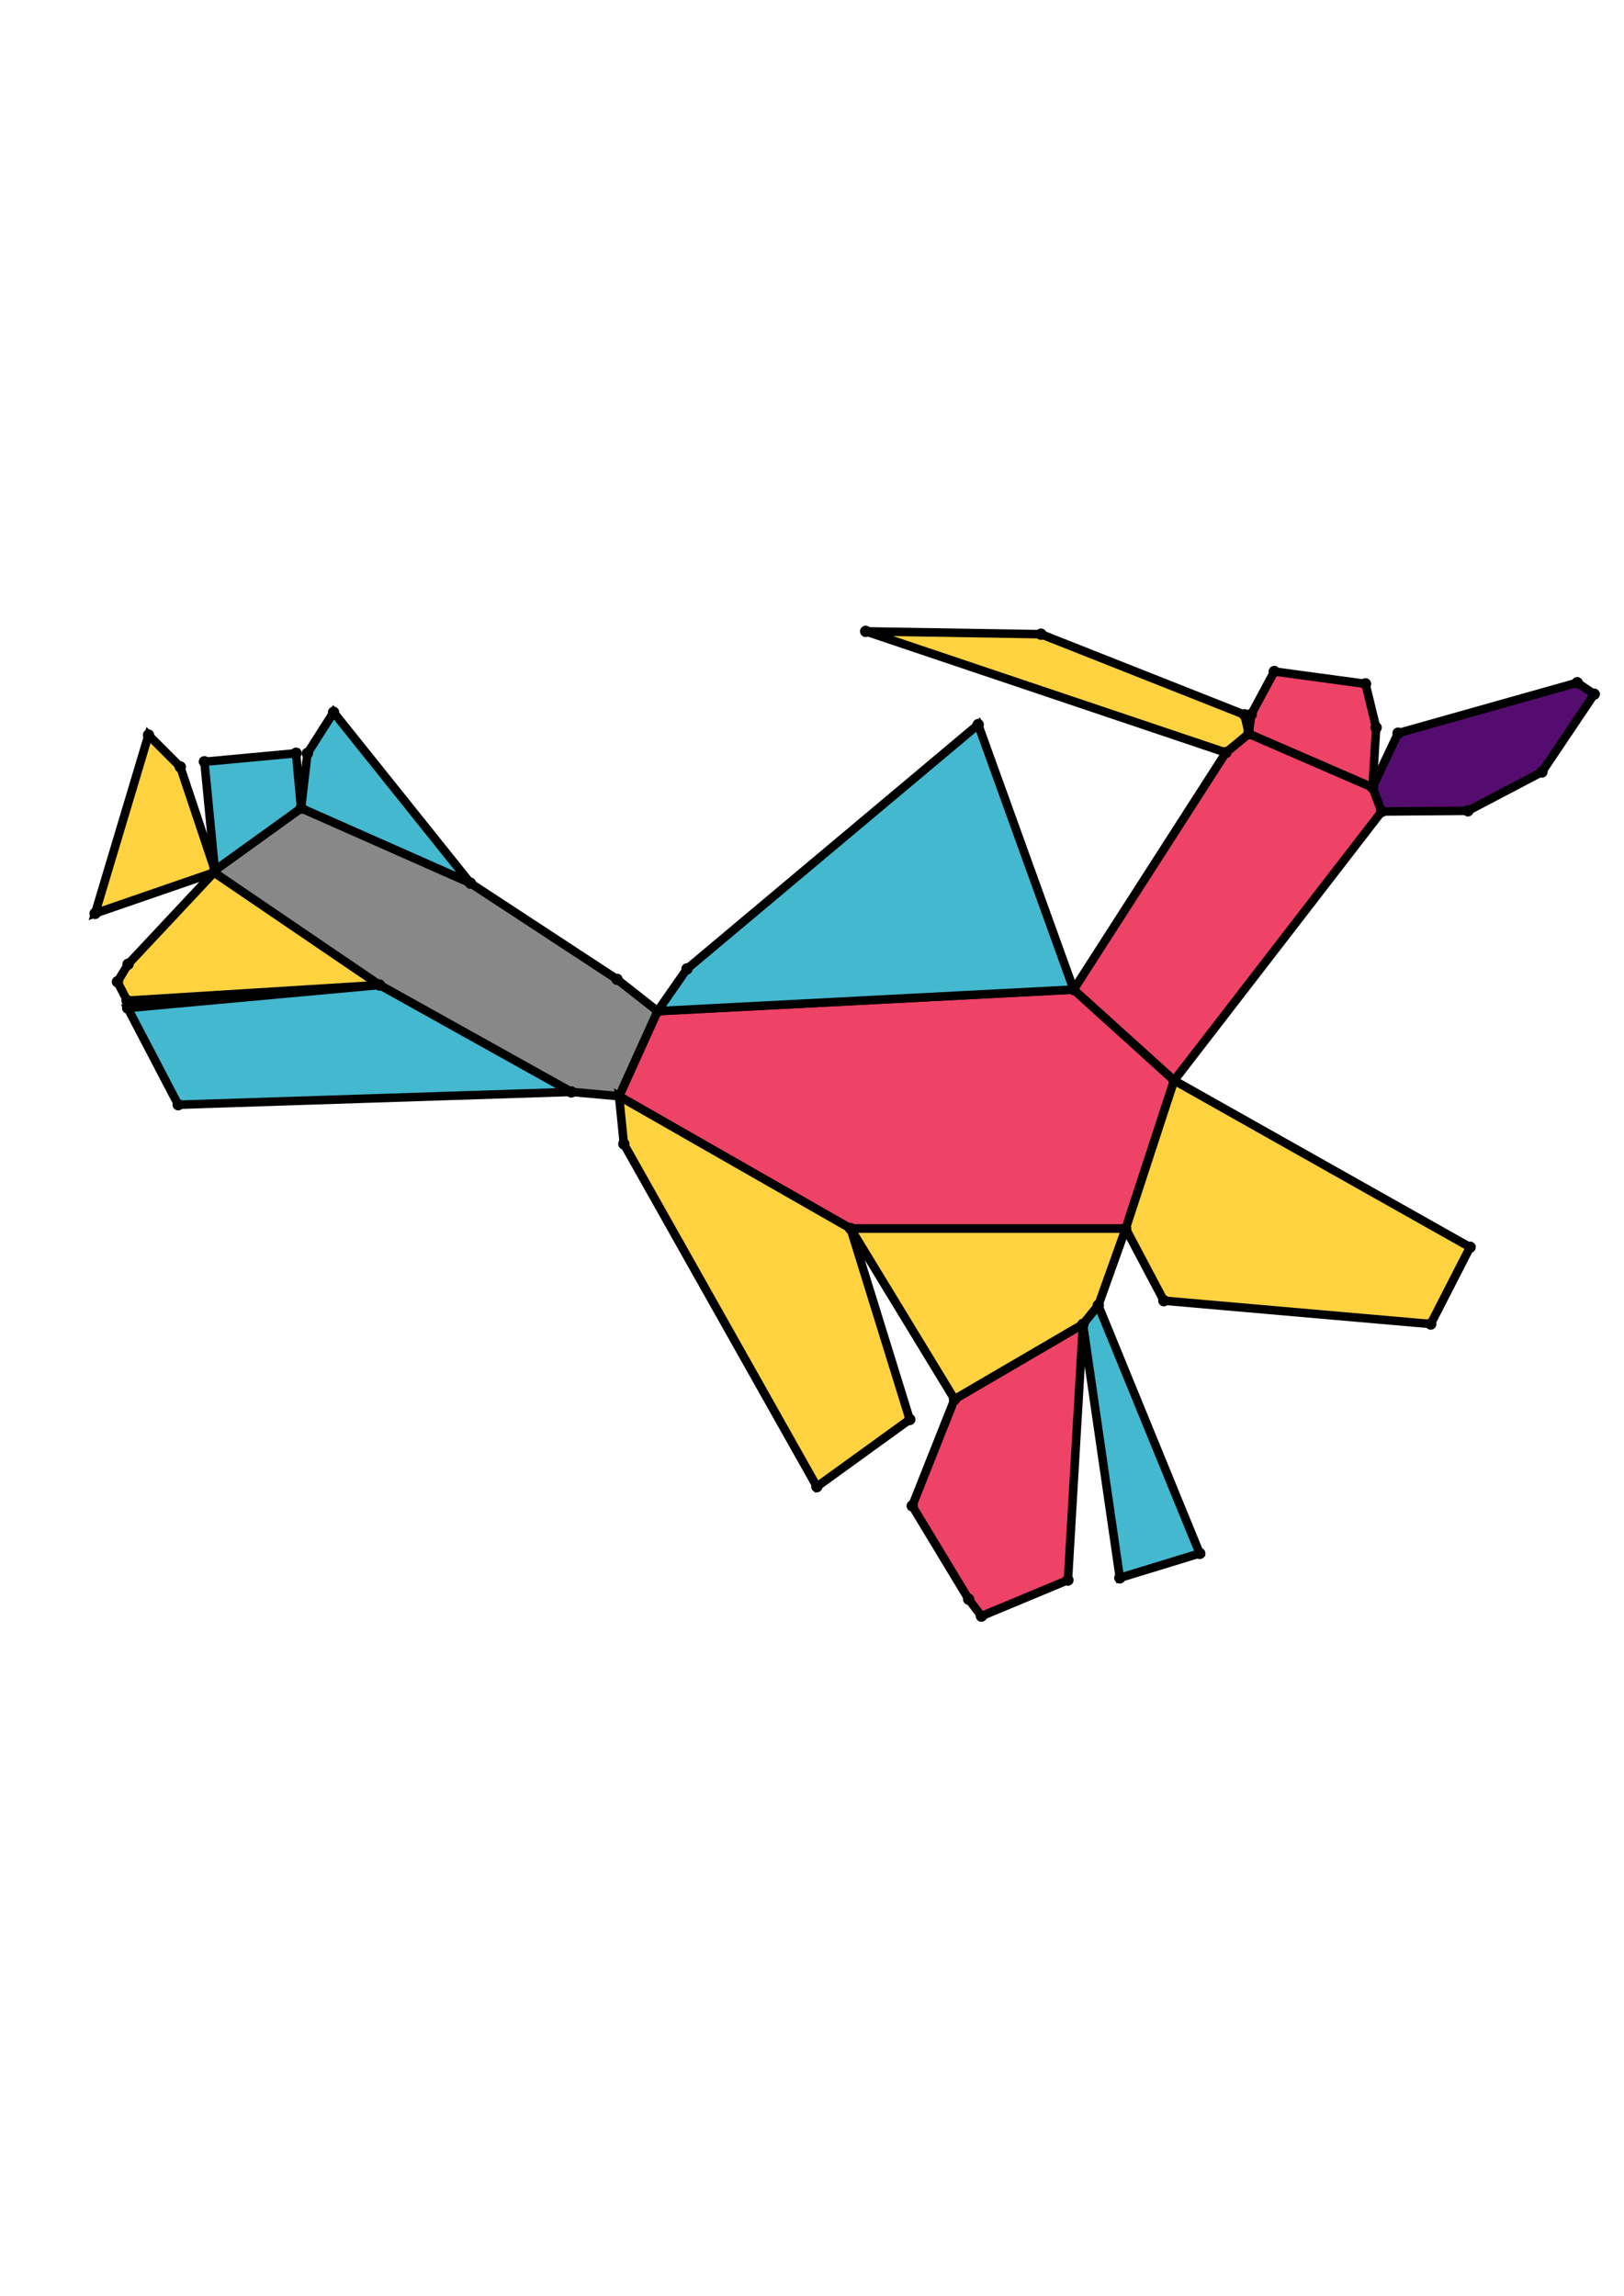 <?xml version="1.0" encoding="UTF-8" standalone="yes"?>
<!DOCTYPE svg PUBLIC "-//W3C//DTD SVG 1.0//EN" "http://www.w3.org/TR/2001/REC-SVG-20010904/DTD/svg10.dtd">
<!-- generated using polymake; Michael Joswig, Georg Loho, Benjamin Lorenz, Rico Raber; license CC BY-NC-SA 3.0; see polymake.org and matchthenet.de -->
<svg height="841pt" id="document" viewBox="0 -436.796 572 436.796" width="595pt" xmlns="http://www.w3.org/2000/svg" xmlns:svg="http://www.w3.org/2000/svg" xmlns:xlink="http://www.w3.org/1999/xlink">
	<title id="document_title">planar_net_</title>
	<polygon points="299.608,-189.968 396.492,-189.968 413.553,-242.147 378.17,-274.144 231.599,-266.549 218.048,-236.593 " style="fill: rgb(238,66,102); fill-opacity: 1; stroke: rgb(0,0,0); stroke-width: 3" />
	<polygon points="386.837,-162.92 396.492,-189.968 299.608,-189.968 336.201,-129.849 381.443,-156.272 " style="fill: rgb(255,210,63); fill-opacity: 1; stroke: rgb(0,0,0); stroke-width: 3" />
	<polygon points="133.689,-275.757 75.406,-315.41 45.098,-283.066 41.371,-276.886 44.761,-270.247 " style="fill: rgb(255,210,63); fill-opacity: 1; stroke: rgb(0,0,0); stroke-width: 3" />
	<polygon points="378.17,-274.144 413.553,-242.147 486.646,-336.862 483.432,-345.35 439.835,-364.25 431.777,-357.602 " style="fill: rgb(238,66,102); fill-opacity: 1; stroke: rgb(0,0,0); stroke-width: 3" />
	<polygon points="336.201,-129.849 321.301,-92.324 341.18,-59.44 345.684,-53.5 376.145,-66.187 381.443,-156.272 " style="fill: rgb(238,66,102); fill-opacity: 1; stroke: rgb(0,0,0); stroke-width: 3" />
	<polygon points="106.047,-338.016 165.693,-311.62 117.493,-371.804 108.275,-357.325 " style="fill: rgb(67,184,206); fill-opacity: 1; stroke: rgb(0,0,0); stroke-width: 3" />
	<polygon points="231.599,-266.549 378.17,-274.144 344.533,-367.458 241.976,-281.425 " style="fill: rgb(67,184,206); fill-opacity: 1; stroke: rgb(0,0,0); stroke-width: 3" />
	<polygon points="431.777,-357.602 439.835,-364.25 438.351,-370.932 366.651,-399.298 304.903,-400.296 " style="fill: rgb(255,210,63); fill-opacity: 1; stroke: rgb(0,0,0); stroke-width: 3" />
	<polygon points="75.406,-315.41 75.682,-316.145 63.506,-352.564 52.306,-363.777 33.5,-300.969 " style="fill: rgb(255,210,63); fill-opacity: 1; stroke: rgb(0,0,0); stroke-width: 3" />
	<polygon points="439.835,-364.25 483.432,-345.35 484.705,-366.409 480.965,-381.809 448.828,-386.161 440.704,-371.04 " style="fill: rgb(238,66,102); fill-opacity: 1; stroke: rgb(0,0,0); stroke-width: 3" />
	<polygon points="218.048,-236.593 231.599,-266.549 217.338,-277.756 165.693,-311.62 106.047,-338.016 75.682,-316.145 75.406,-315.41 133.689,-275.757 201.215,-238.1 " style="fill: rgb(136,136,136); fill-opacity: 1; stroke: rgb(0,0,0); stroke-width: 3" />
	<polygon points="201.215,-238.1 133.689,-275.757 44.961,-267.644 62.764,-233.593 " style="fill: rgb(67,184,206); fill-opacity: 1; stroke: rgb(0,0,0); stroke-width: 3" />
	<polygon points="413.553,-242.147 396.492,-189.968 409.922,-164.582 503.932,-156.361 517.786,-183.419 " style="fill: rgb(255,210,63); fill-opacity: 1; stroke: rgb(0,0,0); stroke-width: 3" />
	<polygon points="486.646,-336.862 517.044,-337.103 543.094,-350.78 561.5,-378.168 555.524,-382.214 492.417,-364.439 483.432,-345.35 " style="fill: rgb(84,13,110); fill-opacity: 1; stroke: rgb(0,0,0); stroke-width: 3" />
	<polygon points="75.682,-316.145 106.047,-338.016 104.287,-357.373 71.996,-354.369 " style="fill: rgb(67,184,206); fill-opacity: 1; stroke: rgb(0,0,0); stroke-width: 3" />
	<polygon points="299.608,-189.968 218.048,-236.593 219.733,-219.777 287.717,-99.082 320.435,-122.74 " style="fill: rgb(255,210,63); fill-opacity: 1; stroke: rgb(0,0,0); stroke-width: 3" />
	<polygon points="422.562,-75.575 386.837,-162.92 381.443,-156.272 394.427,-66.971 " style="fill: rgb(67,184,206); fill-opacity: 1; stroke: rgb(0,0,0); stroke-width: 3" />
	<circle cx="299.608" cy="-189.968" r="2" style="fill: rgb(0,0,0)" />
	<circle cx="396.492" cy="-189.968" r="2" style="fill: rgb(0,0,0)" />
	<circle cx="413.553" cy="-242.147" r="2" style="fill: rgb(0,0,0)" />
	<circle cx="378.17" cy="-274.144" r="2" style="fill: rgb(0,0,0)" />
	<circle cx="231.599" cy="-266.549" r="2" style="fill: rgb(0,0,0)" />
	<circle cx="218.048" cy="-236.593" r="2" style="fill: rgb(0,0,0)" />
	<circle cx="336.201" cy="-129.849" r="2" style="fill: rgb(0,0,0)" />
	<circle cx="381.443" cy="-156.272" r="2" style="fill: rgb(0,0,0)" />
	<circle cx="386.837" cy="-162.92" r="2" style="fill: rgb(0,0,0)" />
	<circle cx="486.646" cy="-336.862" r="2" style="fill: rgb(0,0,0)" />
	<circle cx="483.432" cy="-345.35" r="2" style="fill: rgb(0,0,0)" />
	<circle cx="439.835" cy="-364.25" r="2" style="fill: rgb(0,0,0)" />
	<circle cx="431.777" cy="-357.602" r="2" style="fill: rgb(0,0,0)" />
	<circle cx="344.533" cy="-367.458" r="2" style="fill: rgb(0,0,0)" />
	<circle cx="241.976" cy="-281.425" r="2" style="fill: rgb(0,0,0)" />
	<circle cx="217.338" cy="-277.756" r="2" style="fill: rgb(0,0,0)" />
	<circle cx="165.693" cy="-311.62" r="2" style="fill: rgb(0,0,0)" />
	<circle cx="106.047" cy="-338.016" r="2" style="fill: rgb(0,0,0)" />
	<circle cx="75.682" cy="-316.145" r="2" style="fill: rgb(0,0,0)" />
	<circle cx="75.406" cy="-315.41" r="2" style="fill: rgb(0,0,0)" />
	<circle cx="133.689" cy="-275.757" r="2" style="fill: rgb(0,0,0)" />
	<circle cx="201.215" cy="-238.1" r="2" style="fill: rgb(0,0,0)" />
	<circle cx="409.922" cy="-164.582" r="2" style="fill: rgb(0,0,0)" />
	<circle cx="503.932" cy="-156.361" r="2" style="fill: rgb(0,0,0)" />
	<circle cx="517.786" cy="-183.419" r="2" style="fill: rgb(0,0,0)" />
	<circle cx="219.733" cy="-219.777" r="2" style="fill: rgb(0,0,0)" />
	<circle cx="287.717" cy="-99.082" r="2" style="fill: rgb(0,0,0)" />
	<circle cx="320.435" cy="-122.74" r="2" style="fill: rgb(0,0,0)" />
	<circle cx="321.301" cy="-92.324" r="2" style="fill: rgb(0,0,0)" />
	<circle cx="341.18" cy="-59.44" r="2" style="fill: rgb(0,0,0)" />
	<circle cx="345.684" cy="-53.5" r="2" style="fill: rgb(0,0,0)" />
	<circle cx="376.145" cy="-66.187" r="2" style="fill: rgb(0,0,0)" />
	<circle cx="394.427" cy="-66.971" r="2" style="fill: rgb(0,0,0)" />
	<circle cx="422.562" cy="-75.575" r="2" style="fill: rgb(0,0,0)" />
	<circle cx="438.351" cy="-370.932" r="2" style="fill: rgb(0,0,0)" />
	<circle cx="366.651" cy="-399.298" r="2" style="fill: rgb(0,0,0)" />
	<circle cx="304.903" cy="-400.296" r="2" style="fill: rgb(0,0,0)" />
	<circle cx="484.705" cy="-366.409" r="2" style="fill: rgb(0,0,0)" />
	<circle cx="480.965" cy="-381.809" r="2" style="fill: rgb(0,0,0)" />
	<circle cx="448.828" cy="-386.161" r="2" style="fill: rgb(0,0,0)" />
	<circle cx="440.704" cy="-371.04" r="2" style="fill: rgb(0,0,0)" />
	<circle cx="517.044" cy="-337.103" r="2" style="fill: rgb(0,0,0)" />
	<circle cx="543.094" cy="-350.78" r="2" style="fill: rgb(0,0,0)" />
	<circle cx="561.5" cy="-378.168" r="2" style="fill: rgb(0,0,0)" />
	<circle cx="555.524" cy="-382.214" r="2" style="fill: rgb(0,0,0)" />
	<circle cx="492.417" cy="-364.439" r="2" style="fill: rgb(0,0,0)" />
	<circle cx="45.098" cy="-283.066" r="2" style="fill: rgb(0,0,0)" />
	<circle cx="41.371" cy="-276.886" r="2" style="fill: rgb(0,0,0)" />
	<circle cx="44.761" cy="-270.247" r="2" style="fill: rgb(0,0,0)" />
	<circle cx="117.493" cy="-371.804" r="2" style="fill: rgb(0,0,0)" />
	<circle cx="108.275" cy="-357.325" r="2" style="fill: rgb(0,0,0)" />
	<circle cx="63.506" cy="-352.564" r="2" style="fill: rgb(0,0,0)" />
	<circle cx="52.306" cy="-363.777" r="2" style="fill: rgb(0,0,0)" />
	<circle cx="33.5" cy="-300.969" r="2" style="fill: rgb(0,0,0)" />
	<circle cx="44.961" cy="-267.644" r="2" style="fill: rgb(0,0,0)" />
	<circle cx="62.764" cy="-233.593" r="2" style="fill: rgb(0,0,0)" />
	<circle cx="104.287" cy="-357.373" r="2" style="fill: rgb(0,0,0)" />
	<circle cx="71.996" cy="-354.369" r="2" style="fill: rgb(0,0,0)" />
	<!-- 
	Generated using the Perl SVG Module V2.64
	by Ronan Oger
	Info: http://www.roitsystems.com/
 -->
</svg>